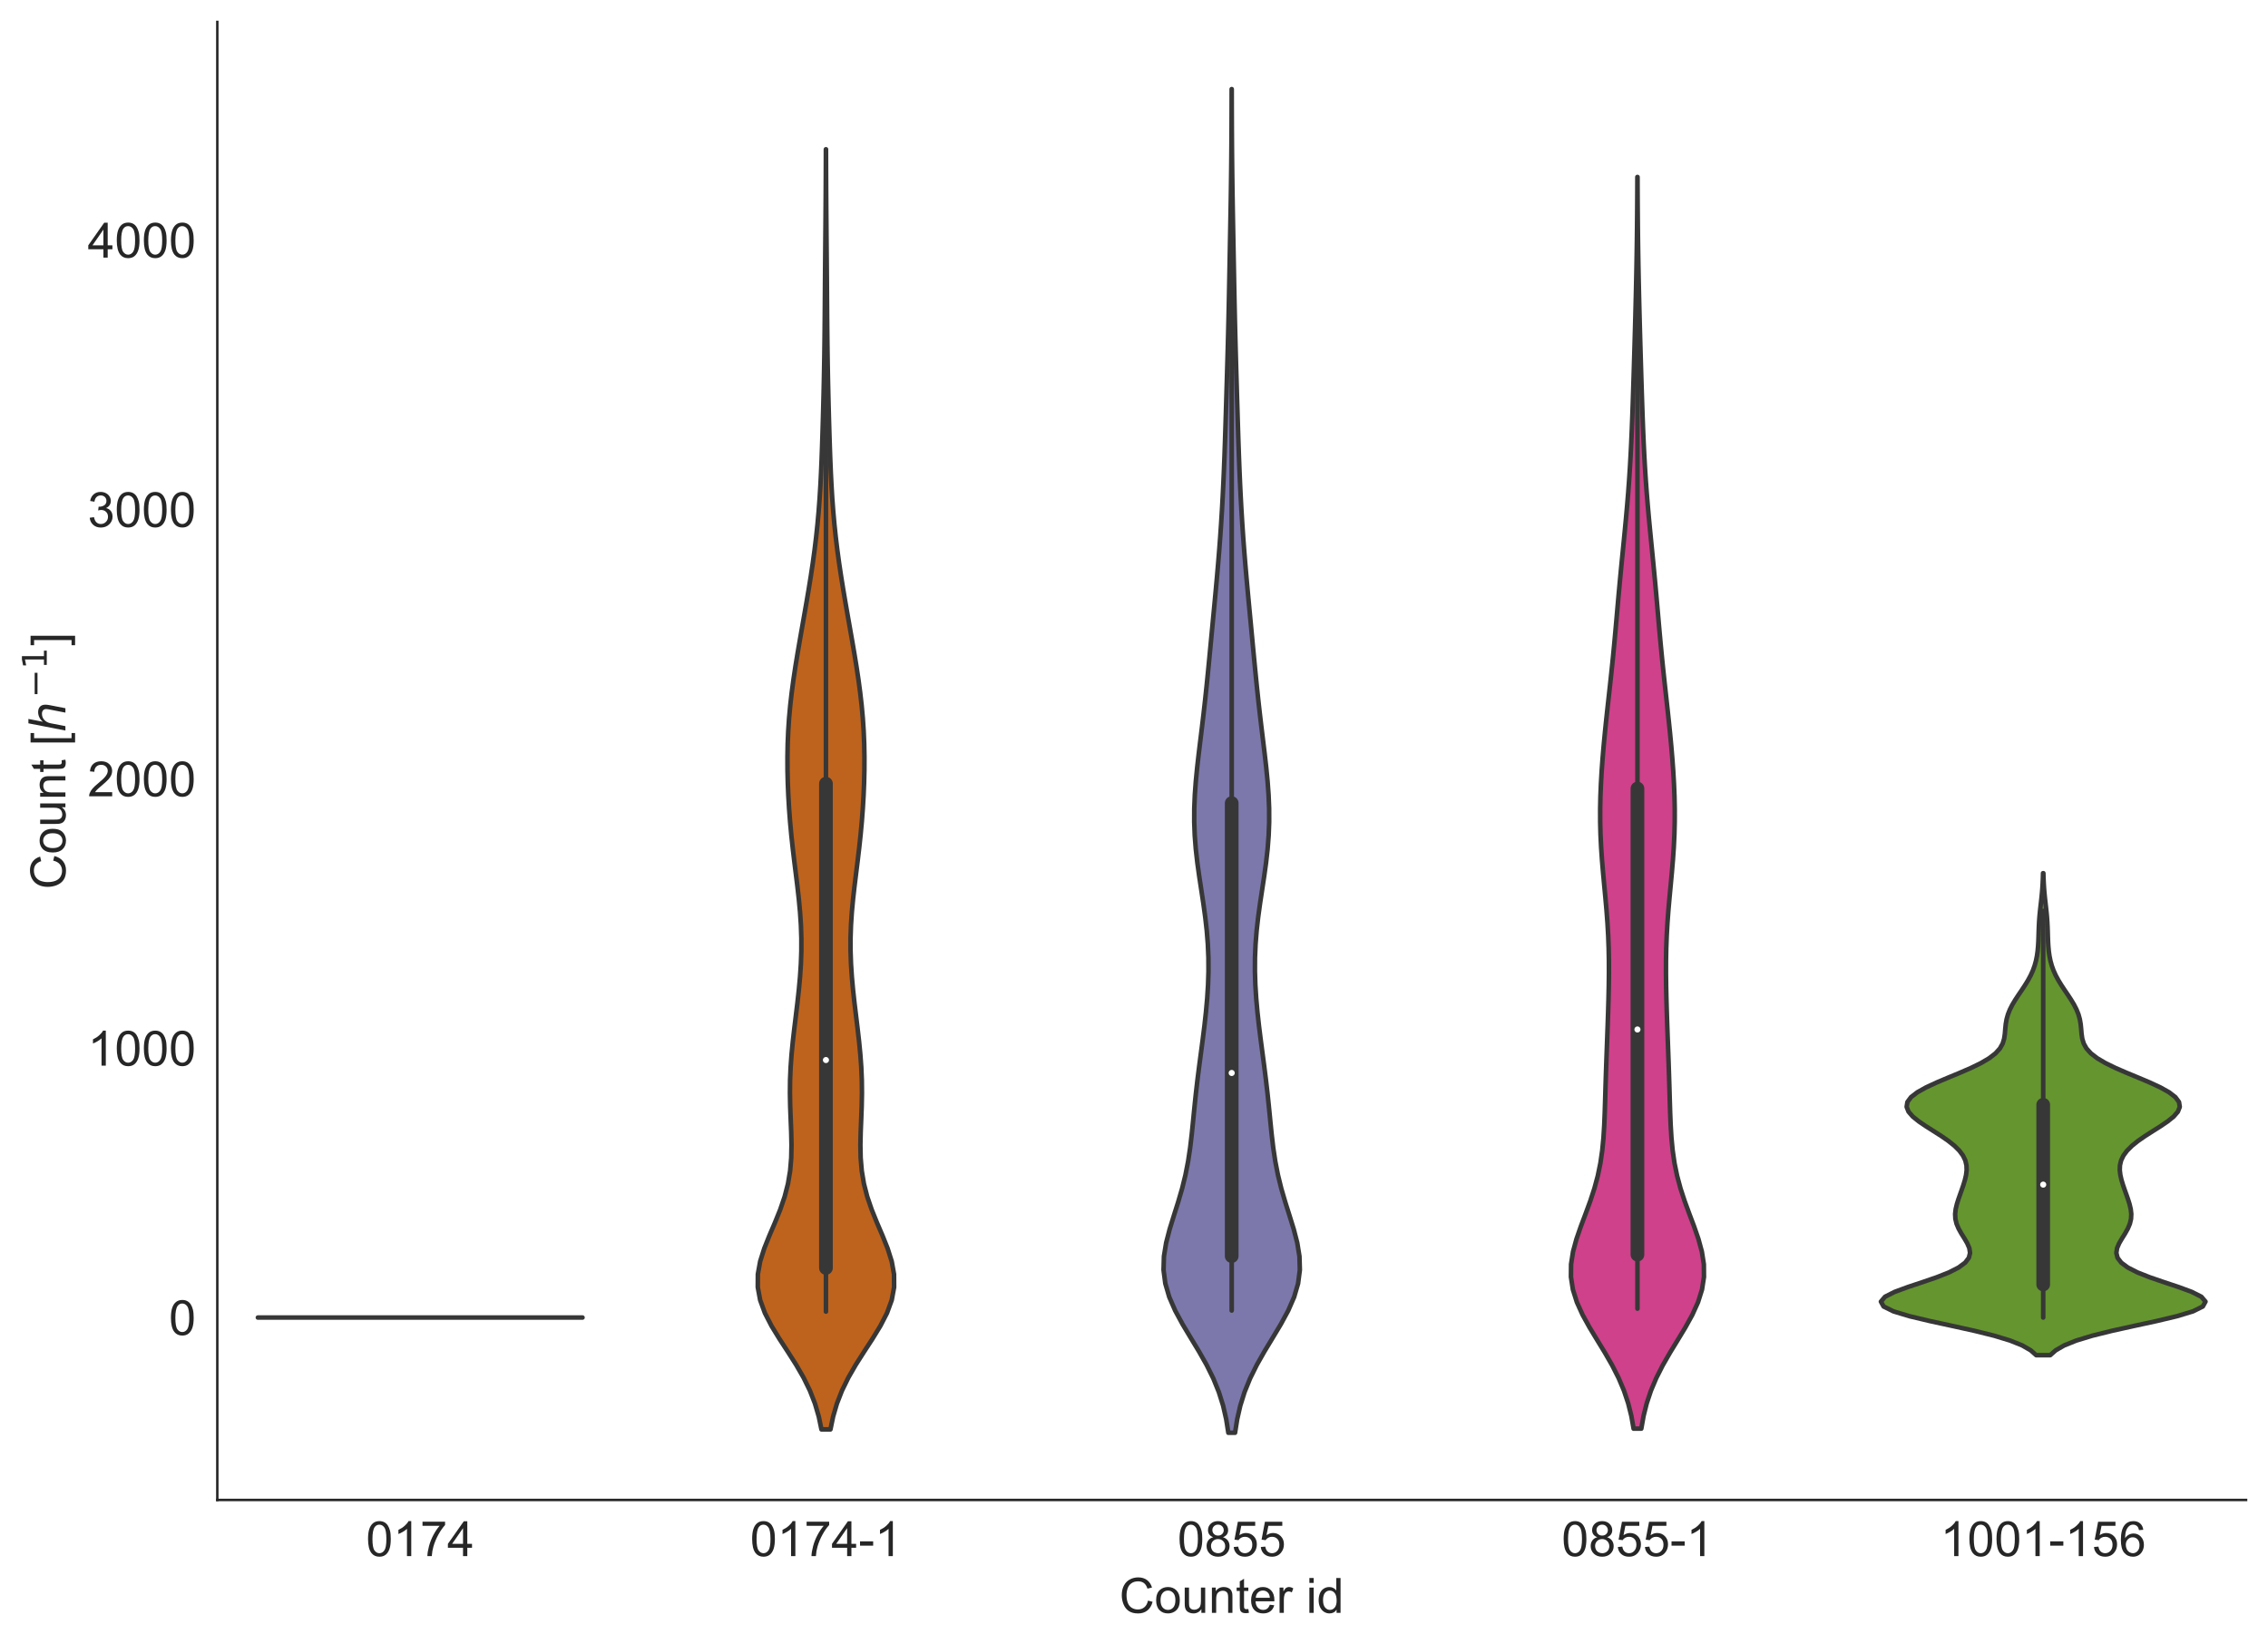 <?xml version="1.0" encoding="utf-8" standalone="no"?>
<!DOCTYPE svg PUBLIC "-//W3C//DTD SVG 1.1//EN"
  "http://www.w3.org/Graphics/SVG/1.1/DTD/svg11.dtd">
<!-- Created with matplotlib (https://matplotlib.org/) -->
<svg height="540.169pt" version="1.1" viewBox="0 0 745.062 540.169" width="745.062pt" xmlns="http://www.w3.org/2000/svg" xmlns:xlink="http://www.w3.org/1999/xlink">
 <defs>
  <style type="text/css">
*{stroke-linecap:butt;stroke-linejoin:round;white-space:pre;}
  </style>
 </defs>
 <g id="figure_1">
  <g id="patch_1">
   <path d="M 0 540.169 
L 745.062 540.169 
L 745.062 0 
L 0 0 
z
" style="fill:#ffffff;"/>
  </g>
  <g id="axes_1">
   <g id="patch_2">
    <path d="M 71.39 492.704 
L 737.862 492.704 
L 737.862 7.2 
L 71.39 7.2 
z
" style="fill:#ffffff;"/>
   </g>
   <g id="matplotlib.axis_1">
    <g id="xtick_1">
     <g id="text_1">
      <!-- 0174 -->
      <defs>
       <path d="M 4.156 35.297 
Q 4.156 48 6.766 55.734 
Q 9.375 63.484 14.516 67.672 
Q 19.672 71.875 27.484 71.875 
Q 33.25 71.875 37.594 69.547 
Q 41.938 67.234 44.766 62.859 
Q 47.609 58.5 49.219 52.219 
Q 50.828 45.953 50.828 35.297 
Q 50.828 22.703 48.234 14.969 
Q 45.656 7.234 40.5 3 
Q 35.359 -1.219 27.484 -1.219 
Q 17.141 -1.219 11.234 6.203 
Q 4.156 15.141 4.156 35.297 
z
M 13.188 35.297 
Q 13.188 17.672 17.312 11.828 
Q 21.438 6 27.484 6 
Q 33.547 6 37.672 11.859 
Q 41.797 17.719 41.797 35.297 
Q 41.797 52.984 37.672 58.781 
Q 33.547 64.594 27.391 64.594 
Q 21.344 64.594 17.719 59.469 
Q 13.188 52.938 13.188 35.297 
z
" id="ArialMT-48"/>
       <path d="M 37.25 0 
L 28.469 0 
L 28.469 56 
Q 25.297 52.984 20.141 49.953 
Q 14.984 46.922 10.891 45.406 
L 10.891 53.906 
Q 18.266 57.375 23.781 62.297 
Q 29.297 67.234 31.594 71.875 
L 37.25 71.875 
z
" id="ArialMT-49"/>
       <path d="M 4.734 62.203 
L 4.734 70.656 
L 51.078 70.656 
L 51.078 63.812 
Q 44.234 56.547 37.516 44.484 
Q 30.812 32.422 27.156 19.672 
Q 24.516 10.688 23.781 0 
L 14.75 0 
Q 14.891 8.453 18.062 20.406 
Q 21.234 32.375 27.172 43.484 
Q 33.109 54.594 39.797 62.203 
z
" id="ArialMT-55"/>
       <path d="M 32.328 0 
L 32.328 17.141 
L 1.266 17.141 
L 1.266 25.203 
L 33.938 71.578 
L 41.109 71.578 
L 41.109 25.203 
L 50.781 25.203 
L 50.781 17.141 
L 41.109 17.141 
L 41.109 0 
z
M 32.328 25.203 
L 32.328 57.469 
L 9.906 25.203 
z
" id="ArialMT-52"/>
      </defs>
      <g style="fill:#262626;" transform="translate(120.242 511.156)scale(0.16 -0.16)">
       <use xlink:href="#ArialMT-48"/>
       <use x="55.615" xlink:href="#ArialMT-49"/>
       <use x="111.23" xlink:href="#ArialMT-55"/>
       <use x="166.846" xlink:href="#ArialMT-52"/>
      </g>
     </g>
    </g>
    <g id="xtick_2">
     <g id="text_2">
      <!-- 0174-1 -->
      <defs>
       <path d="M 3.172 21.484 
L 3.172 30.328 
L 30.172 30.328 
L 30.172 21.484 
z
" id="ArialMT-45"/>
      </defs>
      <g style="fill:#262626;" transform="translate(246.424 511.156)scale(0.16 -0.16)">
       <use xlink:href="#ArialMT-48"/>
       <use x="55.615" xlink:href="#ArialMT-49"/>
       <use x="111.23" xlink:href="#ArialMT-55"/>
       <use x="166.846" xlink:href="#ArialMT-52"/>
       <use x="222.461" xlink:href="#ArialMT-45"/>
       <use x="255.762" xlink:href="#ArialMT-49"/>
      </g>
     </g>
    </g>
    <g id="xtick_3">
     <g id="text_3">
      <!-- 0855 -->
      <defs>
       <path d="M 17.672 38.812 
Q 12.203 40.828 9.562 44.531 
Q 6.938 48.25 6.938 53.422 
Q 6.938 61.234 12.547 66.547 
Q 18.172 71.875 27.484 71.875 
Q 36.859 71.875 42.578 66.422 
Q 48.297 60.984 48.297 53.172 
Q 48.297 48.188 45.672 44.5 
Q 43.062 40.828 37.75 38.812 
Q 44.344 36.672 47.781 31.875 
Q 51.219 27.094 51.219 20.453 
Q 51.219 11.281 44.719 5.031 
Q 38.234 -1.219 27.641 -1.219 
Q 17.047 -1.219 10.547 5.047 
Q 4.047 11.328 4.047 20.703 
Q 4.047 27.688 7.594 32.391 
Q 11.141 37.109 17.672 38.812 
z
M 15.922 53.719 
Q 15.922 48.641 19.188 45.406 
Q 22.469 42.188 27.688 42.188 
Q 32.766 42.188 36.016 45.375 
Q 39.266 48.578 39.266 53.219 
Q 39.266 58.062 35.906 61.359 
Q 32.562 64.656 27.594 64.656 
Q 22.562 64.656 19.234 61.422 
Q 15.922 58.203 15.922 53.719 
z
M 13.094 20.656 
Q 13.094 16.891 14.875 13.375 
Q 16.656 9.859 20.172 7.922 
Q 23.688 6 27.734 6 
Q 34.031 6 38.125 10.047 
Q 42.234 14.109 42.234 20.359 
Q 42.234 26.703 38.016 30.859 
Q 33.797 35.016 27.438 35.016 
Q 21.234 35.016 17.156 30.906 
Q 13.094 26.812 13.094 20.656 
z
" id="ArialMT-56"/>
       <path d="M 4.156 18.75 
L 13.375 19.531 
Q 14.406 12.797 18.141 9.391 
Q 21.875 6 27.156 6 
Q 33.5 6 37.891 10.781 
Q 42.281 15.578 42.281 23.484 
Q 42.281 31 38.062 35.344 
Q 33.844 39.703 27 39.703 
Q 22.75 39.703 19.328 37.766 
Q 15.922 35.844 13.969 32.766 
L 5.719 33.844 
L 12.641 70.609 
L 48.25 70.609 
L 48.25 62.203 
L 19.672 62.203 
L 15.828 42.969 
Q 22.266 47.469 29.344 47.469 
Q 38.719 47.469 45.156 40.969 
Q 51.609 34.469 51.609 24.266 
Q 51.609 14.547 45.953 7.469 
Q 39.062 -1.219 27.156 -1.219 
Q 17.391 -1.219 11.203 4.25 
Q 5.031 9.719 4.156 18.75 
z
" id="ArialMT-53"/>
      </defs>
      <g style="fill:#262626;" transform="translate(386.831 511.156)scale(0.16 -0.16)">
       <use xlink:href="#ArialMT-48"/>
       <use x="55.615" xlink:href="#ArialMT-56"/>
       <use x="111.23" xlink:href="#ArialMT-53"/>
       <use x="166.846" xlink:href="#ArialMT-53"/>
      </g>
     </g>
    </g>
    <g id="xtick_4">
     <g id="text_4">
      <!-- 0855-1 -->
      <g style="fill:#262626;" transform="translate(513.013 511.156)scale(0.16 -0.16)">
       <use xlink:href="#ArialMT-48"/>
       <use x="55.615" xlink:href="#ArialMT-56"/>
       <use x="111.23" xlink:href="#ArialMT-53"/>
       <use x="166.846" xlink:href="#ArialMT-53"/>
       <use x="222.461" xlink:href="#ArialMT-45"/>
       <use x="255.762" xlink:href="#ArialMT-49"/>
      </g>
     </g>
    </g>
    <g id="xtick_5">
     <g id="text_5">
      <!-- 1001-156 -->
      <defs>
       <path d="M 49.75 54.047 
L 41.016 53.375 
Q 39.844 58.547 37.703 60.891 
Q 34.125 64.656 28.906 64.656 
Q 24.703 64.656 21.531 62.312 
Q 17.391 59.281 14.984 53.469 
Q 12.594 47.656 12.5 36.922 
Q 15.672 41.75 20.266 44.094 
Q 24.859 46.438 29.891 46.438 
Q 38.672 46.438 44.844 39.969 
Q 51.031 33.5 51.031 23.25 
Q 51.031 16.5 48.125 10.719 
Q 45.219 4.938 40.141 1.859 
Q 35.062 -1.219 28.609 -1.219 
Q 17.625 -1.219 10.688 6.859 
Q 3.766 14.938 3.766 33.5 
Q 3.766 54.25 11.422 63.672 
Q 18.109 71.875 29.438 71.875 
Q 37.891 71.875 43.281 67.141 
Q 48.688 62.406 49.75 54.047 
z
M 13.875 23.188 
Q 13.875 18.656 15.797 14.5 
Q 17.719 10.359 21.188 8.172 
Q 24.656 6 28.469 6 
Q 34.031 6 38.031 10.484 
Q 42.047 14.984 42.047 22.703 
Q 42.047 30.125 38.078 34.391 
Q 34.125 38.672 28.125 38.672 
Q 22.172 38.672 18.016 34.391 
Q 13.875 30.125 13.875 23.188 
z
" id="ArialMT-54"/>
      </defs>
      <g style="fill:#262626;" transform="translate(637.409 511.156)scale(0.16 -0.16)">
       <use xlink:href="#ArialMT-49"/>
       <use x="55.615" xlink:href="#ArialMT-48"/>
       <use x="111.23" xlink:href="#ArialMT-48"/>
       <use x="166.846" xlink:href="#ArialMT-49"/>
       <use x="222.461" xlink:href="#ArialMT-45"/>
       <use x="255.762" xlink:href="#ArialMT-49"/>
       <use x="311.377" xlink:href="#ArialMT-53"/>
       <use x="366.992" xlink:href="#ArialMT-54"/>
      </g>
     </g>
    </g>
    <g id="text_6">
     <!-- Counter id -->
     <defs>
      <path d="M 58.797 25.094 
L 68.266 22.703 
Q 65.281 11.031 57.547 4.906 
Q 49.812 -1.219 38.625 -1.219 
Q 27.047 -1.219 19.797 3.484 
Q 12.547 8.203 8.766 17.141 
Q 4.984 26.078 4.984 36.328 
Q 4.984 47.516 9.25 55.828 
Q 13.531 64.156 21.406 68.469 
Q 29.297 72.797 38.766 72.797 
Q 49.516 72.797 56.828 67.328 
Q 64.156 61.859 67.047 51.953 
L 57.719 49.75 
Q 55.219 57.562 50.484 61.125 
Q 45.75 64.703 38.578 64.703 
Q 30.328 64.703 24.781 60.734 
Q 19.234 56.781 16.984 50.109 
Q 14.75 43.453 14.75 36.375 
Q 14.75 27.25 17.406 20.438 
Q 20.062 13.625 25.672 10.25 
Q 31.297 6.891 37.844 6.891 
Q 45.797 6.891 51.312 11.469 
Q 56.844 16.062 58.797 25.094 
z
" id="ArialMT-67"/>
      <path d="M 3.328 25.922 
Q 3.328 40.328 11.328 47.266 
Q 18.016 53.031 27.641 53.031 
Q 38.328 53.031 45.109 46.016 
Q 51.906 39.016 51.906 26.656 
Q 51.906 16.656 48.906 10.906 
Q 45.906 5.172 40.156 2 
Q 34.422 -1.172 27.641 -1.172 
Q 16.75 -1.172 10.031 5.812 
Q 3.328 12.797 3.328 25.922 
z
M 12.359 25.922 
Q 12.359 15.969 16.703 11.016 
Q 21.047 6.062 27.641 6.062 
Q 34.188 6.062 38.531 11.031 
Q 42.875 16.016 42.875 26.219 
Q 42.875 35.844 38.5 40.797 
Q 34.125 45.75 27.641 45.75 
Q 21.047 45.75 16.703 40.812 
Q 12.359 35.891 12.359 25.922 
z
" id="ArialMT-111"/>
      <path d="M 40.578 0 
L 40.578 7.625 
Q 34.516 -1.172 24.125 -1.172 
Q 19.531 -1.172 15.547 0.578 
Q 11.578 2.344 9.641 5 
Q 7.719 7.672 6.938 11.531 
Q 6.391 14.109 6.391 19.734 
L 6.391 51.859 
L 15.188 51.859 
L 15.188 23.094 
Q 15.188 16.219 15.719 13.812 
Q 16.547 10.359 19.234 8.375 
Q 21.922 6.391 25.875 6.391 
Q 29.828 6.391 33.297 8.422 
Q 36.766 10.453 38.203 13.938 
Q 39.656 17.438 39.656 24.078 
L 39.656 51.859 
L 48.438 51.859 
L 48.438 0 
z
" id="ArialMT-117"/>
      <path d="M 6.594 0 
L 6.594 51.859 
L 14.5 51.859 
L 14.5 44.484 
Q 20.219 53.031 31 53.031 
Q 35.688 53.031 39.625 51.344 
Q 43.562 49.656 45.516 46.922 
Q 47.469 44.188 48.25 40.438 
Q 48.734 37.984 48.734 31.891 
L 48.734 0 
L 39.938 0 
L 39.938 31.547 
Q 39.938 36.922 38.906 39.578 
Q 37.891 42.234 35.281 43.812 
Q 32.672 45.406 29.156 45.406 
Q 23.531 45.406 19.453 41.844 
Q 15.375 38.281 15.375 28.328 
L 15.375 0 
z
" id="ArialMT-110"/>
      <path d="M 25.781 7.859 
L 27.047 0.094 
Q 23.344 -0.688 20.406 -0.688 
Q 15.625 -0.688 12.984 0.828 
Q 10.359 2.344 9.281 4.812 
Q 8.203 7.281 8.203 15.188 
L 8.203 45.016 
L 1.766 45.016 
L 1.766 51.859 
L 8.203 51.859 
L 8.203 64.703 
L 16.938 69.969 
L 16.938 51.859 
L 25.781 51.859 
L 25.781 45.016 
L 16.938 45.016 
L 16.938 14.703 
Q 16.938 10.938 17.406 9.859 
Q 17.875 8.797 18.922 8.156 
Q 19.969 7.516 21.922 7.516 
Q 23.391 7.516 25.781 7.859 
z
" id="ArialMT-116"/>
      <path d="M 42.094 16.703 
L 51.172 15.578 
Q 49.031 7.625 43.219 3.219 
Q 37.406 -1.172 28.375 -1.172 
Q 17 -1.172 10.328 5.828 
Q 3.656 12.844 3.656 25.484 
Q 3.656 38.578 10.391 45.797 
Q 17.141 53.031 27.875 53.031 
Q 38.281 53.031 44.875 45.953 
Q 51.469 38.875 51.469 26.031 
Q 51.469 25.25 51.422 23.688 
L 12.75 23.688 
Q 13.234 15.141 17.578 10.594 
Q 21.922 6.062 28.422 6.062 
Q 33.25 6.062 36.672 8.594 
Q 40.094 11.141 42.094 16.703 
z
M 13.234 30.906 
L 42.188 30.906 
Q 41.609 37.453 38.875 40.719 
Q 34.672 45.797 27.984 45.797 
Q 21.922 45.797 17.797 41.75 
Q 13.672 37.703 13.234 30.906 
z
" id="ArialMT-101"/>
      <path d="M 6.5 0 
L 6.5 51.859 
L 14.406 51.859 
L 14.406 44 
Q 17.438 49.516 20 51.266 
Q 22.562 53.031 25.641 53.031 
Q 30.078 53.031 34.672 50.203 
L 31.641 42.047 
Q 28.422 43.953 25.203 43.953 
Q 22.312 43.953 20.016 42.219 
Q 17.719 40.484 16.75 37.406 
Q 15.281 32.719 15.281 27.156 
L 15.281 0 
z
" id="ArialMT-114"/>
      <path id="ArialMT-32"/>
      <path d="M 6.641 61.469 
L 6.641 71.578 
L 15.438 71.578 
L 15.438 61.469 
z
M 6.641 0 
L 6.641 51.859 
L 15.438 51.859 
L 15.438 0 
z
" id="ArialMT-105"/>
      <path d="M 40.234 0 
L 40.234 6.547 
Q 35.297 -1.172 25.734 -1.172 
Q 19.531 -1.172 14.328 2.25 
Q 9.125 5.672 6.266 11.797 
Q 3.422 17.922 3.422 25.875 
Q 3.422 33.641 6 39.969 
Q 8.594 46.297 13.766 49.656 
Q 18.953 53.031 25.344 53.031 
Q 30.031 53.031 33.688 51.047 
Q 37.359 49.078 39.656 45.906 
L 39.656 71.578 
L 48.391 71.578 
L 48.391 0 
z
M 12.453 25.875 
Q 12.453 15.922 16.641 10.984 
Q 20.844 6.062 26.562 6.062 
Q 32.328 6.062 36.344 10.766 
Q 40.375 15.484 40.375 25.141 
Q 40.375 35.797 36.266 40.766 
Q 32.172 45.75 26.172 45.75 
Q 20.312 45.75 16.375 40.969 
Q 12.453 36.188 12.453 25.875 
z
" id="ArialMT-100"/>
     </defs>
     <g style="fill:#262626;" transform="translate(367.718 529.789)scale(0.16 -0.16)">
      <use xlink:href="#ArialMT-67"/>
      <use x="72.217" xlink:href="#ArialMT-111"/>
      <use x="127.832" xlink:href="#ArialMT-117"/>
      <use x="183.447" xlink:href="#ArialMT-110"/>
      <use x="239.062" xlink:href="#ArialMT-116"/>
      <use x="266.846" xlink:href="#ArialMT-101"/>
      <use x="322.461" xlink:href="#ArialMT-114"/>
      <use x="355.762" xlink:href="#ArialMT-32"/>
      <use x="383.545" xlink:href="#ArialMT-105"/>
      <use x="405.762" xlink:href="#ArialMT-100"/>
     </g>
    </g>
   </g>
   <g id="matplotlib.axis_2">
    <g id="ytick_1">
     <g id="text_7">
      <!-- 0 -->
      <g style="fill:#262626;" transform="translate(55.492 438.512)scale(0.16 -0.16)">
       <use xlink:href="#ArialMT-48"/>
      </g>
     </g>
    </g>
    <g id="ytick_2">
     <g id="text_8">
      <!-- 1000 -->
      <g style="fill:#262626;" transform="translate(28.8 350.037)scale(0.16 -0.16)">
       <use xlink:href="#ArialMT-49"/>
       <use x="55.615" xlink:href="#ArialMT-48"/>
       <use x="111.23" xlink:href="#ArialMT-48"/>
       <use x="166.846" xlink:href="#ArialMT-48"/>
      </g>
     </g>
    </g>
    <g id="ytick_3">
     <g id="text_9">
      <!-- 2000 -->
      <defs>
       <path d="M 50.344 8.453 
L 50.344 0 
L 3.031 0 
Q 2.938 3.172 4.047 6.109 
Q 5.859 10.938 9.828 15.625 
Q 13.812 20.312 21.344 26.469 
Q 33.016 36.031 37.109 41.625 
Q 41.219 47.219 41.219 52.203 
Q 41.219 57.422 37.469 61 
Q 33.734 64.594 27.734 64.594 
Q 21.391 64.594 17.578 60.781 
Q 13.766 56.984 13.719 50.25 
L 4.688 51.172 
Q 5.609 61.281 11.656 66.578 
Q 17.719 71.875 27.938 71.875 
Q 38.234 71.875 44.234 66.156 
Q 50.25 60.453 50.25 52 
Q 50.25 47.703 48.484 43.547 
Q 46.734 39.406 42.656 34.812 
Q 38.578 30.219 29.109 22.219 
Q 21.188 15.578 18.938 13.203 
Q 16.703 10.844 15.234 8.453 
z
" id="ArialMT-50"/>
      </defs>
      <g style="fill:#262626;" transform="translate(28.8 261.562)scale(0.16 -0.16)">
       <use xlink:href="#ArialMT-50"/>
       <use x="55.615" xlink:href="#ArialMT-48"/>
       <use x="111.23" xlink:href="#ArialMT-48"/>
       <use x="166.846" xlink:href="#ArialMT-48"/>
      </g>
     </g>
    </g>
    <g id="ytick_4">
     <g id="text_10">
      <!-- 3000 -->
      <defs>
       <path d="M 4.203 18.891 
L 12.984 20.062 
Q 14.5 12.594 18.141 9.297 
Q 21.781 6 27 6 
Q 33.203 6 37.469 10.297 
Q 41.75 14.594 41.75 20.953 
Q 41.75 27 37.797 30.922 
Q 33.844 34.859 27.734 34.859 
Q 25.25 34.859 21.531 33.891 
L 22.516 41.609 
Q 23.391 41.5 23.922 41.5 
Q 29.547 41.5 34.031 44.422 
Q 38.531 47.359 38.531 53.469 
Q 38.531 58.297 35.25 61.469 
Q 31.984 64.656 26.812 64.656 
Q 21.688 64.656 18.266 61.422 
Q 14.844 58.203 13.875 51.766 
L 5.078 53.328 
Q 6.688 62.156 12.391 67.016 
Q 18.109 71.875 26.609 71.875 
Q 32.469 71.875 37.391 69.359 
Q 42.328 66.844 44.938 62.5 
Q 47.562 58.156 47.562 53.266 
Q 47.562 48.641 45.062 44.828 
Q 42.578 41.016 37.703 38.766 
Q 44.047 37.312 47.562 32.688 
Q 51.078 28.078 51.078 21.141 
Q 51.078 11.766 44.234 5.25 
Q 37.406 -1.266 26.953 -1.266 
Q 17.531 -1.266 11.297 4.344 
Q 5.078 9.969 4.203 18.891 
z
" id="ArialMT-51"/>
      </defs>
      <g style="fill:#262626;" transform="translate(28.8 173.087)scale(0.16 -0.16)">
       <use xlink:href="#ArialMT-51"/>
       <use x="55.615" xlink:href="#ArialMT-48"/>
       <use x="111.23" xlink:href="#ArialMT-48"/>
       <use x="166.846" xlink:href="#ArialMT-48"/>
      </g>
     </g>
    </g>
    <g id="ytick_5">
     <g id="text_11">
      <!-- 4000 -->
      <g style="fill:#262626;" transform="translate(28.8 84.612)scale(0.16 -0.16)">
       <use xlink:href="#ArialMT-52"/>
       <use x="55.615" xlink:href="#ArialMT-48"/>
       <use x="111.23" xlink:href="#ArialMT-48"/>
       <use x="166.846" xlink:href="#ArialMT-48"/>
      </g>
     </g>
    </g>
    <g id="text_12">
     <!-- Count [$h^{-1}$] -->
     <defs>
      <path d="M 6.781 -19.875 
L 6.781 71.578 
L 26.172 71.578 
L 26.172 64.312 
L 15.578 64.312 
L 15.578 -12.594 
L 26.172 -12.594 
L 26.172 -19.875 
z
" id="ArialMT-91"/>
      <path d="M 55.719 33.016 
L 49.312 0 
L 40.281 0 
L 46.688 32.672 
Q 47.125 34.969 47.359 36.719 
Q 47.609 38.484 47.609 39.5 
Q 47.609 43.609 45.016 45.891 
Q 42.438 48.188 37.797 48.188 
Q 30.562 48.188 25.266 43.297 
Q 19.969 38.422 18.406 30.328 
L 12.5 0 
L 3.516 0 
L 18.312 75.984 
L 27.297 75.984 
L 21.484 46.094 
Q 24.906 50.688 30.219 53.344 
Q 35.547 56 41.406 56 
Q 48.641 56 52.609 52.094 
Q 56.594 48.188 56.594 41.109 
Q 56.594 39.359 56.375 37.359 
Q 56.156 35.359 55.719 33.016 
z
" id="DejaVuSans-Oblique-104"/>
      <path d="M 10.594 35.5 
L 73.188 35.5 
L 73.188 27.203 
L 10.594 27.203 
z
" id="DejaVuSans-8722"/>
      <path d="M 12.406 8.297 
L 28.516 8.297 
L 28.516 63.922 
L 10.984 60.406 
L 10.984 69.391 
L 28.422 72.906 
L 38.281 72.906 
L 38.281 8.297 
L 54.391 8.297 
L 54.391 0 
L 12.406 0 
z
" id="DejaVuSans-49"/>
      <path d="M 21.297 -19.875 
L 1.906 -19.875 
L 1.906 -12.594 
L 12.5 -12.594 
L 12.5 64.312 
L 1.906 64.312 
L 1.906 71.578 
L 21.297 71.578 
z
" id="ArialMT-93"/>
     </defs>
     <g style="fill:#262626;" transform="translate(21.6 292.112)rotate(-90)scale(0.16 -0.16)">
      <use transform="translate(0 0.684)" xlink:href="#ArialMT-67"/>
      <use transform="translate(72.217 0.684)" xlink:href="#ArialMT-111"/>
      <use transform="translate(127.832 0.684)" xlink:href="#ArialMT-117"/>
      <use transform="translate(183.447 0.684)" xlink:href="#ArialMT-110"/>
      <use transform="translate(239.062 0.684)" xlink:href="#ArialMT-116"/>
      <use transform="translate(266.846 0.684)" xlink:href="#ArialMT-32"/>
      <use transform="translate(294.629 0.684)" xlink:href="#ArialMT-91"/>
      <use transform="translate(322.412 0.684)" xlink:href="#DejaVuSans-Oblique-104"/>
      <use transform="translate(393.239 38.966)scale(0.7)" xlink:href="#DejaVuSans-8722"/>
      <use transform="translate(451.891 38.966)scale(0.7)" xlink:href="#DejaVuSans-49"/>
      <use transform="translate(499.162 0.684)" xlink:href="#ArialMT-93"/>
     </g>
    </g>
   </g>
   <g id="PolyCollection_1">
    <defs>
     <path d="M 272.81 -70.637 
L 269.853 -70.637 
L 268.968 -74.884 
L 267.722 -79.132 
L 266.065 -83.379 
L 263.987 -87.627 
L 261.536 -91.874 
L 258.832 -96.121 
L 256.062 -100.369 
L 253.461 -104.616 
L 251.276 -108.864 
L 249.721 -113.111 
L 248.937 -117.358 
L 248.963 -121.606 
L 249.73 -125.853 
L 251.075 -130.1 
L 252.776 -134.348 
L 254.594 -138.595 
L 256.311 -142.843 
L 257.765 -147.09 
L 258.86 -151.337 
L 259.57 -155.585 
L 259.929 -159.832 
L 260.013 -164.08 
L 259.918 -168.327 
L 259.746 -172.574 
L 259.586 -176.822 
L 259.505 -181.069 
L 259.546 -185.317 
L 259.725 -189.564 
L 260.034 -193.811 
L 260.449 -198.059 
L 260.936 -202.306 
L 261.455 -206.554 
L 261.967 -210.801 
L 262.433 -215.048 
L 262.821 -219.296 
L 263.1 -223.543 
L 263.248 -227.79 
L 263.251 -232.038 
L 263.107 -236.285 
L 262.825 -240.533 
L 262.43 -244.78 
L 261.952 -249.027 
L 261.43 -253.275 
L 260.901 -257.522 
L 260.397 -261.77 
L 259.942 -266.017 
L 259.549 -270.264 
L 259.227 -274.512 
L 258.976 -278.759 
L 258.799 -283.007 
L 258.7 -287.254 
L 258.685 -291.501 
L 258.762 -295.749 
L 258.939 -299.996 
L 259.221 -304.244 
L 259.607 -308.491 
L 260.092 -312.738 
L 260.663 -316.986 
L 261.304 -321.233 
L 261.998 -325.48 
L 262.727 -329.728 
L 263.475 -333.975 
L 264.225 -338.223 
L 264.967 -342.47 
L 265.685 -346.717 
L 266.369 -350.965 
L 267.007 -355.212 
L 267.589 -359.46 
L 268.107 -363.707 
L 268.556 -367.954 
L 268.937 -372.202 
L 269.254 -376.449 
L 269.514 -380.697 
L 269.729 -384.944 
L 269.908 -389.191 
L 270.062 -393.439 
L 270.199 -397.686 
L 270.324 -401.934 
L 270.44 -406.181 
L 270.547 -410.428 
L 270.644 -414.676 
L 270.728 -418.923 
L 270.799 -423.171 
L 270.857 -427.418 
L 270.904 -431.665 
L 270.942 -435.913 
L 270.974 -440.16 
L 271.005 -444.407 
L 271.036 -448.655 
L 271.069 -452.902 
L 271.105 -457.15 
L 271.141 -461.397 
L 271.178 -465.644 
L 271.212 -469.892 
L 271.242 -474.139 
L 271.267 -478.387 
L 271.287 -482.634 
L 271.302 -486.881 
L 271.313 -491.129 
L 271.35 -491.129 
L 271.35 -491.129 
L 271.361 -486.881 
L 271.376 -482.634 
L 271.396 -478.387 
L 271.421 -474.139 
L 271.451 -469.892 
L 271.485 -465.644 
L 271.522 -461.397 
L 271.558 -457.15 
L 271.594 -452.902 
L 271.627 -448.655 
L 271.658 -444.407 
L 271.689 -440.16 
L 271.721 -435.913 
L 271.759 -431.665 
L 271.806 -427.418 
L 271.864 -423.171 
L 271.935 -418.923 
L 272.019 -414.676 
L 272.116 -410.428 
L 272.222 -406.181 
L 272.338 -401.934 
L 272.464 -397.686 
L 272.601 -393.439 
L 272.755 -389.191 
L 272.934 -384.944 
L 273.149 -380.697 
L 273.409 -376.449 
L 273.726 -372.202 
L 274.107 -367.954 
L 274.556 -363.707 
L 275.074 -359.46 
L 275.656 -355.212 
L 276.294 -350.965 
L 276.978 -346.717 
L 277.696 -342.47 
L 278.437 -338.223 
L 279.188 -333.975 
L 279.936 -329.728 
L 280.665 -325.48 
L 281.359 -321.233 
L 282 -316.986 
L 282.571 -312.738 
L 283.056 -308.491 
L 283.442 -304.244 
L 283.724 -299.996 
L 283.901 -295.749 
L 283.978 -291.501 
L 283.963 -287.254 
L 283.864 -283.007 
L 283.687 -278.759 
L 283.436 -274.512 
L 283.113 -270.264 
L 282.721 -266.017 
L 282.266 -261.77 
L 281.762 -257.522 
L 281.233 -253.275 
L 280.711 -249.027 
L 280.233 -244.78 
L 279.837 -240.533 
L 279.556 -236.285 
L 279.412 -232.038 
L 279.415 -227.79 
L 279.563 -223.543 
L 279.842 -219.296 
L 280.23 -215.048 
L 280.696 -210.801 
L 281.208 -206.554 
L 281.727 -202.306 
L 282.214 -198.059 
L 282.629 -193.811 
L 282.938 -189.564 
L 283.117 -185.317 
L 283.158 -181.069 
L 283.077 -176.822 
L 282.917 -172.574 
L 282.745 -168.327 
L 282.65 -164.08 
L 282.734 -159.832 
L 283.093 -155.585 
L 283.803 -151.337 
L 284.898 -147.09 
L 286.352 -142.843 
L 288.069 -138.595 
L 289.887 -134.348 
L 291.588 -130.1 
L 292.933 -125.853 
L 293.7 -121.606 
L 293.726 -117.358 
L 292.942 -113.111 
L 291.387 -108.864 
L 289.201 -104.616 
L 286.601 -100.369 
L 283.831 -96.121 
L 281.127 -91.874 
L 278.676 -87.627 
L 276.597 -83.379 
L 274.941 -79.132 
L 273.695 -74.884 
L 272.81 -70.637 
z
" id="md06b2e3bf4" style="stroke:#373737;stroke-width:1.5;"/>
    </defs>
    <g clip-path="url(#p0580a8e456)">
     <use style="fill:#be631d;stroke:#373737;stroke-width:1.5;" x="0" xlink:href="#md06b2e3bf4" y="540.169"/>
    </g>
   </g>
   <g id="PolyCollection_2">
    <defs>
     <path d="M 405.727 -69.533 
L 403.525 -69.533 
L 402.82 -73.992 
L 401.8 -78.45 
L 400.401 -82.908 
L 398.59 -87.366 
L 396.382 -91.825 
L 393.855 -96.283 
L 391.154 -100.741 
L 388.48 -105.199 
L 386.062 -109.658 
L 384.118 -114.116 
L 382.815 -118.574 
L 382.236 -123.032 
L 382.365 -127.491 
L 383.094 -131.949 
L 384.25 -136.407 
L 385.629 -140.865 
L 387.042 -145.324 
L 388.341 -149.782 
L 389.439 -154.24 
L 390.309 -158.698 
L 390.979 -163.157 
L 391.506 -167.615 
L 391.958 -172.073 
L 392.396 -176.531 
L 392.864 -180.99 
L 393.379 -185.448 
L 393.941 -189.906 
L 394.53 -194.365 
L 395.119 -198.823 
L 395.677 -203.281 
L 396.171 -207.739 
L 396.574 -212.198 
L 396.857 -216.656 
L 396.998 -221.114 
L 396.978 -225.572 
L 396.788 -230.031 
L 396.431 -234.489 
L 395.927 -238.947 
L 395.312 -243.405 
L 394.636 -247.864 
L 393.958 -252.322 
L 393.339 -256.78 
L 392.834 -261.238 
L 392.485 -265.697 
L 392.315 -270.155 
L 392.328 -274.613 
L 392.512 -279.071 
L 392.84 -283.53 
L 393.275 -287.988 
L 393.781 -292.446 
L 394.321 -296.904 
L 394.867 -301.363 
L 395.396 -305.821 
L 395.898 -310.279 
L 396.372 -314.737 
L 396.82 -319.196 
L 397.252 -323.654 
L 397.676 -328.112 
L 398.098 -332.57 
L 398.522 -337.029 
L 398.946 -341.487 
L 399.364 -345.945 
L 399.77 -350.403 
L 400.157 -354.862 
L 400.52 -359.32 
L 400.854 -363.778 
L 401.158 -368.236 
L 401.432 -372.695 
L 401.677 -377.153 
L 401.895 -381.611 
L 402.088 -386.069 
L 402.261 -390.528 
L 402.417 -394.986 
L 402.561 -399.444 
L 402.699 -403.903 
L 402.833 -408.361 
L 402.966 -412.819 
L 403.097 -417.277 
L 403.227 -421.736 
L 403.351 -426.194 
L 403.467 -430.652 
L 403.575 -435.11 
L 403.673 -439.569 
L 403.764 -444.027 
L 403.85 -448.485 
L 403.934 -452.943 
L 404.017 -457.402 
L 404.101 -461.86 
L 404.185 -466.318 
L 404.265 -470.776 
L 404.34 -475.235 
L 404.407 -479.693 
L 404.464 -484.151 
L 404.511 -488.609 
L 404.547 -493.068 
L 404.573 -497.526 
L 404.592 -501.984 
L 404.605 -506.442 
L 404.614 -510.901 
L 404.638 -510.901 
L 404.638 -510.901 
L 404.646 -506.442 
L 404.659 -501.984 
L 404.678 -497.526 
L 404.705 -493.068 
L 404.741 -488.609 
L 404.788 -484.151 
L 404.845 -479.693 
L 404.911 -475.235 
L 404.986 -470.776 
L 405.067 -466.318 
L 405.15 -461.86 
L 405.234 -457.402 
L 405.318 -452.943 
L 405.402 -448.485 
L 405.488 -444.027 
L 405.579 -439.569 
L 405.677 -435.11 
L 405.785 -430.652 
L 405.901 -426.194 
L 406.025 -421.736 
L 406.154 -417.277 
L 406.286 -412.819 
L 406.419 -408.361 
L 406.553 -403.903 
L 406.69 -399.444 
L 406.835 -394.986 
L 406.991 -390.528 
L 407.164 -386.069 
L 407.357 -381.611 
L 407.575 -377.153 
L 407.82 -372.695 
L 408.093 -368.236 
L 408.397 -363.778 
L 408.732 -359.32 
L 409.094 -354.862 
L 409.481 -350.403 
L 409.888 -345.945 
L 410.306 -341.487 
L 410.729 -337.029 
L 411.153 -332.57 
L 411.575 -328.112 
L 411.999 -323.654 
L 412.431 -319.196 
L 412.88 -314.737 
L 413.353 -310.279 
L 413.856 -305.821 
L 414.385 -301.363 
L 414.93 -296.904 
L 415.47 -292.446 
L 415.976 -287.988 
L 416.412 -283.53 
L 416.74 -279.071 
L 416.924 -274.613 
L 416.937 -270.155 
L 416.767 -265.697 
L 416.418 -261.238 
L 415.913 -256.78 
L 415.294 -252.322 
L 414.616 -247.864 
L 413.94 -243.405 
L 413.325 -238.947 
L 412.821 -234.489 
L 412.464 -230.031 
L 412.274 -225.572 
L 412.254 -221.114 
L 412.394 -216.656 
L 412.678 -212.198 
L 413.08 -207.739 
L 413.575 -203.281 
L 414.132 -198.823 
L 414.721 -194.365 
L 415.31 -189.906 
L 415.872 -185.448 
L 416.388 -180.99 
L 416.856 -176.531 
L 417.294 -172.073 
L 417.746 -167.615 
L 418.272 -163.157 
L 418.942 -158.698 
L 419.813 -154.24 
L 420.911 -149.782 
L 422.21 -145.324 
L 423.623 -140.865 
L 425.002 -136.407 
L 426.157 -131.949 
L 426.886 -127.491 
L 427.016 -123.032 
L 426.437 -118.574 
L 425.134 -114.116 
L 423.19 -109.658 
L 420.771 -105.199 
L 418.097 -100.741 
L 415.396 -96.283 
L 412.869 -91.825 
L 410.662 -87.366 
L 408.851 -82.908 
L 407.452 -78.45 
L 406.431 -73.992 
L 405.727 -69.533 
z
" id="m2618055ee2" style="stroke:#373737;stroke-width:1.5;"/>
    </defs>
    <g clip-path="url(#p0580a8e456)">
     <use style="fill:#7c78ab;stroke:#373737;stroke-width:1.5;" x="0" xlink:href="#m2618055ee2" y="540.169"/>
    </g>
   </g>
   <g id="PolyCollection_3">
    <defs>
     <path d="M 539.187 -70.892 
L 536.653 -70.892 
L 535.916 -75.044 
L 534.88 -79.197 
L 533.495 -83.35 
L 531.74 -87.503 
L 529.634 -91.656 
L 527.249 -95.809 
L 524.712 -99.962 
L 522.196 -104.115 
L 519.901 -108.267 
L 518.021 -112.42 
L 516.712 -116.573 
L 516.07 -120.726 
L 516.108 -124.879 
L 516.758 -129.032 
L 517.89 -133.185 
L 519.329 -137.338 
L 520.894 -141.491 
L 522.418 -145.643 
L 523.777 -149.796 
L 524.896 -153.949 
L 525.749 -158.102 
L 526.353 -162.255 
L 526.753 -166.408 
L 527.009 -170.561 
L 527.177 -174.714 
L 527.306 -178.866 
L 527.426 -183.019 
L 527.555 -187.172 
L 527.697 -191.325 
L 527.848 -195.478 
L 528.001 -199.631 
L 528.151 -203.784 
L 528.29 -207.937 
L 528.409 -212.089 
L 528.5 -216.242 
L 528.549 -220.395 
L 528.541 -224.548 
L 528.463 -228.701 
L 528.306 -232.854 
L 528.067 -237.007 
L 527.755 -241.16 
L 527.389 -245.313 
L 526.998 -249.465 
L 526.612 -253.618 
L 526.264 -257.771 
L 525.981 -261.924 
L 525.782 -266.077 
L 525.678 -270.23 
L 525.671 -274.383 
L 525.755 -278.536 
L 525.923 -282.688 
L 526.163 -286.841 
L 526.464 -290.994 
L 526.816 -295.147 
L 527.21 -299.3 
L 527.637 -303.453 
L 528.085 -307.606 
L 528.543 -311.759 
L 529 -315.912 
L 529.445 -320.064 
L 529.871 -324.217 
L 530.274 -328.37 
L 530.657 -332.523 
L 531.026 -336.676 
L 531.389 -340.829 
L 531.758 -344.982 
L 532.137 -349.135 
L 532.531 -353.287 
L 532.937 -357.44 
L 533.35 -361.593 
L 533.759 -365.746 
L 534.155 -369.899 
L 534.527 -374.052 
L 534.869 -378.205 
L 535.176 -382.358 
L 535.447 -386.51 
L 535.682 -390.663 
L 535.887 -394.816 
L 536.066 -398.969 
L 536.226 -403.122 
L 536.371 -407.275 
L 536.507 -411.428 
L 536.637 -415.581 
L 536.764 -419.734 
L 536.887 -423.886 
L 537.007 -428.039 
L 537.123 -432.192 
L 537.235 -436.345 
L 537.34 -440.498 
L 537.439 -444.651 
L 537.529 -448.804 
L 537.609 -452.957 
L 537.679 -457.109 
L 537.739 -461.262 
L 537.788 -465.415 
L 537.827 -469.568 
L 537.856 -473.721 
L 537.878 -477.874 
L 537.893 -482.027 
L 537.947 -482.027 
L 537.947 -482.027 
L 537.962 -477.874 
L 537.984 -473.721 
L 538.014 -469.568 
L 538.052 -465.415 
L 538.101 -461.262 
L 538.161 -457.109 
L 538.231 -452.957 
L 538.312 -448.804 
L 538.402 -444.651 
L 538.5 -440.498 
L 538.605 -436.345 
L 538.717 -432.192 
L 538.833 -428.039 
L 538.953 -423.886 
L 539.077 -419.734 
L 539.203 -415.581 
L 539.333 -411.428 
L 539.469 -407.275 
L 539.615 -403.122 
L 539.774 -398.969 
L 539.953 -394.816 
L 540.158 -390.663 
L 540.394 -386.51 
L 540.664 -382.358 
L 540.971 -378.205 
L 541.313 -374.052 
L 541.685 -369.899 
L 542.081 -365.746 
L 542.49 -361.593 
L 542.903 -357.44 
L 543.309 -353.287 
L 543.703 -349.135 
L 544.083 -344.982 
L 544.451 -340.829 
L 544.815 -336.676 
L 545.183 -332.523 
L 545.566 -328.37 
L 545.97 -324.217 
L 546.395 -320.064 
L 546.84 -315.912 
L 547.297 -311.759 
L 547.755 -307.606 
L 548.203 -303.453 
L 548.63 -299.3 
L 549.024 -295.147 
L 549.376 -290.994 
L 549.678 -286.841 
L 549.917 -282.688 
L 550.085 -278.536 
L 550.169 -274.383 
L 550.162 -270.23 
L 550.058 -266.077 
L 549.86 -261.924 
L 549.576 -257.771 
L 549.228 -253.618 
L 548.843 -249.465 
L 548.451 -245.313 
L 548.085 -241.16 
L 547.774 -237.007 
L 547.534 -232.854 
L 547.377 -228.701 
L 547.299 -224.548 
L 547.292 -220.395 
L 547.34 -216.242 
L 547.431 -212.089 
L 547.551 -207.937 
L 547.689 -203.784 
L 547.839 -199.631 
L 547.993 -195.478 
L 548.144 -191.325 
L 548.285 -187.172 
L 548.414 -183.019 
L 548.534 -178.866 
L 548.663 -174.714 
L 548.831 -170.561 
L 549.087 -166.408 
L 549.487 -162.255 
L 550.091 -158.102 
L 550.944 -153.949 
L 552.063 -149.796 
L 553.422 -145.643 
L 554.947 -141.491 
L 556.511 -137.338 
L 557.95 -133.185 
L 559.082 -129.032 
L 559.733 -124.879 
L 559.77 -120.726 
L 559.128 -116.573 
L 557.82 -112.42 
L 555.939 -108.267 
L 553.644 -104.115 
L 551.128 -99.962 
L 548.592 -95.809 
L 546.206 -91.656 
L 544.1 -87.503 
L 542.345 -83.35 
L 540.961 -79.197 
L 539.924 -75.044 
L 539.187 -70.892 
z
" id="m4ac3056f8e" style="stroke:#373737;stroke-width:1.5;"/>
    </defs>
    <g clip-path="url(#p0580a8e456)">
     <use style="fill:#cf418a;stroke:#373737;stroke-width:1.5;" x="0" xlink:href="#m4ac3056f8e" y="540.169"/>
    </g>
   </g>
   <g id="PolyCollection_4">
    <defs>
     <path d="M 673.52 -95.022 
L 668.909 -95.022 
L 667.104 -96.621 
L 664.326 -98.221 
L 660.354 -99.82 
L 655.09 -101.419 
L 648.652 -103.018 
L 641.422 -104.617 
L 634.04 -106.217 
L 627.306 -107.816 
L 622.018 -109.415 
L 618.786 -111.014 
L 617.897 -112.613 
L 619.252 -114.212 
L 622.421 -115.812 
L 626.761 -117.411 
L 631.57 -119.01 
L 636.224 -120.609 
L 640.261 -122.208 
L 643.41 -123.808 
L 645.573 -125.407 
L 646.79 -127.006 
L 647.187 -128.605 
L 646.941 -130.204 
L 646.247 -131.804 
L 645.307 -133.403 
L 644.309 -135.002 
L 643.415 -136.601 
L 642.744 -138.2 
L 642.363 -139.799 
L 642.282 -141.399 
L 642.463 -142.998 
L 642.841 -144.597 
L 643.342 -146.196 
L 643.902 -147.795 
L 644.474 -149.395 
L 645.019 -150.994 
L 645.501 -152.593 
L 645.87 -154.192 
L 646.063 -155.791 
L 646.005 -157.391 
L 645.625 -158.99 
L 644.86 -160.589 
L 643.675 -162.188 
L 642.069 -163.787 
L 640.075 -165.386 
L 637.77 -166.986 
L 635.272 -168.585 
L 632.741 -170.184 
L 630.373 -171.783 
L 628.383 -173.382 
L 626.982 -174.982 
L 626.349 -176.581 
L 626.604 -178.18 
L 627.792 -179.779 
L 629.873 -181.378 
L 632.729 -182.978 
L 636.17 -184.577 
L 639.956 -186.176 
L 643.821 -187.775 
L 647.503 -189.374 
L 650.778 -190.973 
L 653.488 -192.573 
L 655.557 -194.172 
L 656.997 -195.771 
L 657.893 -197.37 
L 658.381 -198.969 
L 658.616 -200.569 
L 658.75 -202.168 
L 658.91 -203.767 
L 659.187 -205.366 
L 659.636 -206.965 
L 660.275 -208.565 
L 661.093 -210.164 
L 662.053 -211.763 
L 663.104 -213.362 
L 664.188 -214.961 
L 665.245 -216.56 
L 666.225 -218.16 
L 667.088 -219.759 
L 667.812 -221.358 
L 668.393 -222.957 
L 668.836 -224.556 
L 669.159 -226.156 
L 669.383 -227.755 
L 669.53 -229.354 
L 669.623 -230.953 
L 669.682 -232.552 
L 669.73 -234.152 
L 669.786 -235.751 
L 669.867 -237.35 
L 669.982 -238.949 
L 670.13 -240.548 
L 670.304 -242.147 
L 670.487 -243.747 
L 670.665 -245.346 
L 670.822 -246.945 
L 670.95 -248.544 
L 671.046 -250.143 
L 671.114 -251.743 
L 671.158 -253.342 
L 671.271 -253.342 
L 671.271 -253.342 
L 671.315 -251.743 
L 671.382 -250.143 
L 671.479 -248.544 
L 671.607 -246.945 
L 671.764 -245.346 
L 671.942 -243.747 
L 672.125 -242.147 
L 672.298 -240.548 
L 672.447 -238.949 
L 672.561 -237.35 
L 672.642 -235.751 
L 672.699 -234.152 
L 672.747 -232.552 
L 672.806 -230.953 
L 672.899 -229.354 
L 673.046 -227.755 
L 673.27 -226.156 
L 673.593 -224.556 
L 674.036 -222.957 
L 674.616 -221.358 
L 675.341 -219.759 
L 676.204 -218.16 
L 677.183 -216.56 
L 678.241 -214.961 
L 679.325 -213.362 
L 680.376 -211.763 
L 681.336 -210.164 
L 682.154 -208.565 
L 682.793 -206.965 
L 683.242 -205.366 
L 683.519 -203.767 
L 683.679 -202.168 
L 683.812 -200.569 
L 684.048 -198.969 
L 684.536 -197.37 
L 685.432 -195.771 
L 686.872 -194.172 
L 688.941 -192.573 
L 691.651 -190.973 
L 694.926 -189.374 
L 698.608 -187.775 
L 702.473 -186.176 
L 706.259 -184.577 
L 709.7 -182.978 
L 712.556 -181.378 
L 714.637 -179.779 
L 715.825 -178.18 
L 716.08 -176.581 
L 715.446 -174.982 
L 714.046 -173.382 
L 712.056 -171.783 
L 709.688 -170.184 
L 707.157 -168.585 
L 704.659 -166.986 
L 702.354 -165.386 
L 700.36 -163.787 
L 698.754 -162.188 
L 697.569 -160.589 
L 696.804 -158.99 
L 696.423 -157.391 
L 696.366 -155.791 
L 696.559 -154.192 
L 696.928 -152.593 
L 697.41 -150.994 
L 697.955 -149.395 
L 698.527 -147.795 
L 699.087 -146.196 
L 699.588 -144.597 
L 699.966 -142.998 
L 700.147 -141.399 
L 700.066 -139.799 
L 699.685 -138.2 
L 699.014 -136.601 
L 698.12 -135.002 
L 697.122 -133.403 
L 696.182 -131.804 
L 695.488 -130.204 
L 695.241 -128.605 
L 695.639 -127.006 
L 696.856 -125.407 
L 699.019 -123.808 
L 702.167 -122.208 
L 706.204 -120.609 
L 710.859 -119.01 
L 715.668 -117.411 
L 720.008 -115.812 
L 723.177 -114.212 
L 724.532 -112.613 
L 723.643 -111.014 
L 720.411 -109.415 
L 715.123 -107.816 
L 708.389 -106.217 
L 701.007 -104.617 
L 693.777 -103.018 
L 687.339 -101.419 
L 682.075 -99.82 
L 678.102 -98.221 
L 675.325 -96.621 
L 673.52 -95.022 
z
" id="m6aa39c926a" style="stroke:#373737;stroke-width:1.5;"/>
    </defs>
    <g clip-path="url(#p0580a8e456)">
     <use style="fill:#65952f;stroke:#373737;stroke-width:1.5;" x="0" xlink:href="#m6aa39c926a" y="540.169"/>
    </g>
   </g>
   <g id="line2d_1">
    <path clip-path="url(#p0580a8e456)" d="M 84.719 432.786 
L 191.355 432.786 
" style="fill:none;stroke:#373737;stroke-linecap:round;stroke-width:1.5;"/>
   </g>
   <g id="line2d_2">
    <path clip-path="url(#p0580a8e456)" d="M 271.331 430.839 
L 271.331 87.733 
" style="fill:none;stroke:#373737;stroke-linecap:round;stroke-width:1.5;"/>
   </g>
   <g id="line2d_3">
    <path clip-path="url(#p0580a8e456)" d="M 271.331 416.506 
L 271.331 257.406 
" style="fill:none;stroke:#373737;stroke-linecap:round;stroke-width:4.5;"/>
   </g>
   <g id="line2d_4">
    <path clip-path="url(#p0580a8e456)" d="M 404.626 430.485 
L 404.626 69.419 
" style="fill:none;stroke:#373737;stroke-linecap:round;stroke-width:1.5;"/>
   </g>
   <g id="line2d_5">
    <path clip-path="url(#p0580a8e456)" d="M 404.626 412.613 
L 404.626 263.798 
" style="fill:none;stroke:#373737;stroke-linecap:round;stroke-width:4.5;"/>
   </g>
   <g id="line2d_6">
    <path clip-path="url(#p0580a8e456)" d="M 537.92 429.866 
L 537.92 97.554 
" style="fill:none;stroke:#373737;stroke-linecap:round;stroke-width:1.5;"/>
   </g>
   <g id="line2d_7">
    <path clip-path="url(#p0580a8e456)" d="M 537.92 412.127 
L 537.92 259.021 
" style="fill:none;stroke:#373737;stroke-linecap:round;stroke-width:4.5;"/>
   </g>
   <g id="line2d_8">
    <path clip-path="url(#p0580a8e456)" d="M 671.214 432.786 
L 671.214 299.188 
" style="fill:none;stroke:#373737;stroke-linecap:round;stroke-width:1.5;"/>
   </g>
   <g id="line2d_9">
    <path clip-path="url(#p0580a8e456)" d="M 671.214 421.925 
L 671.214 362.89 
" style="fill:none;stroke:#373737;stroke-linecap:round;stroke-width:4.5;"/>
   </g>
   <g id="patch_3">
    <path d="M 71.39 492.704 
L 71.39 7.2 
" style="fill:none;stroke:#262626;stroke-linecap:square;stroke-linejoin:miter;stroke-width:0.8;"/>
   </g>
   <g id="patch_4">
    <path d="M 71.39 492.704 
L 737.862 492.704 
" style="fill:none;stroke:#262626;stroke-linecap:square;stroke-linejoin:miter;stroke-width:0.8;"/>
   </g>
   <g id="PathCollection_1">
    <defs>
     <path d="M 0 1.5 
C 0.398 1.5 0.779 1.342 1.061 1.061 
C 1.342 0.779 1.5 0.398 1.5 0 
C 1.5 -0.398 1.342 -0.779 1.061 -1.061 
C 0.779 -1.342 0.398 -1.5 0 -1.5 
C -0.398 -1.5 -0.779 -1.342 -1.061 -1.061 
C -1.342 -0.779 -1.5 -0.398 -1.5 0 
C -1.5 0.398 -1.342 0.779 -1.061 1.061 
C -0.779 1.342 -0.398 1.5 0 1.5 
z
" id="m56859a5f81" style="stroke:#373737;"/>
    </defs>
    <g clip-path="url(#p0580a8e456)">
     <use style="fill:#ffffff;stroke:#373737;" x="271.331" xlink:href="#m56859a5f81" y="348.203"/>
    </g>
   </g>
   <g id="PathCollection_2">
    <g clip-path="url(#p0580a8e456)">
     <use style="fill:#ffffff;stroke:#373737;" x="404.626" xlink:href="#m56859a5f81" y="352.45"/>
    </g>
   </g>
   <g id="PathCollection_3">
    <g clip-path="url(#p0580a8e456)">
     <use style="fill:#ffffff;stroke:#373737;" x="537.92" xlink:href="#m56859a5f81" y="338.162"/>
    </g>
   </g>
   <g id="PathCollection_4">
    <g clip-path="url(#p0580a8e456)">
     <use style="fill:#ffffff;stroke:#373737;" x="671.214" xlink:href="#m56859a5f81" y="389.123"/>
    </g>
   </g>
  </g>
 </g>
 <defs>
  <clipPath id="p0580a8e456">
   <rect height="485.504" width="666.472" x="71.39" y="7.2"/>
  </clipPath>
 </defs>
</svg>
